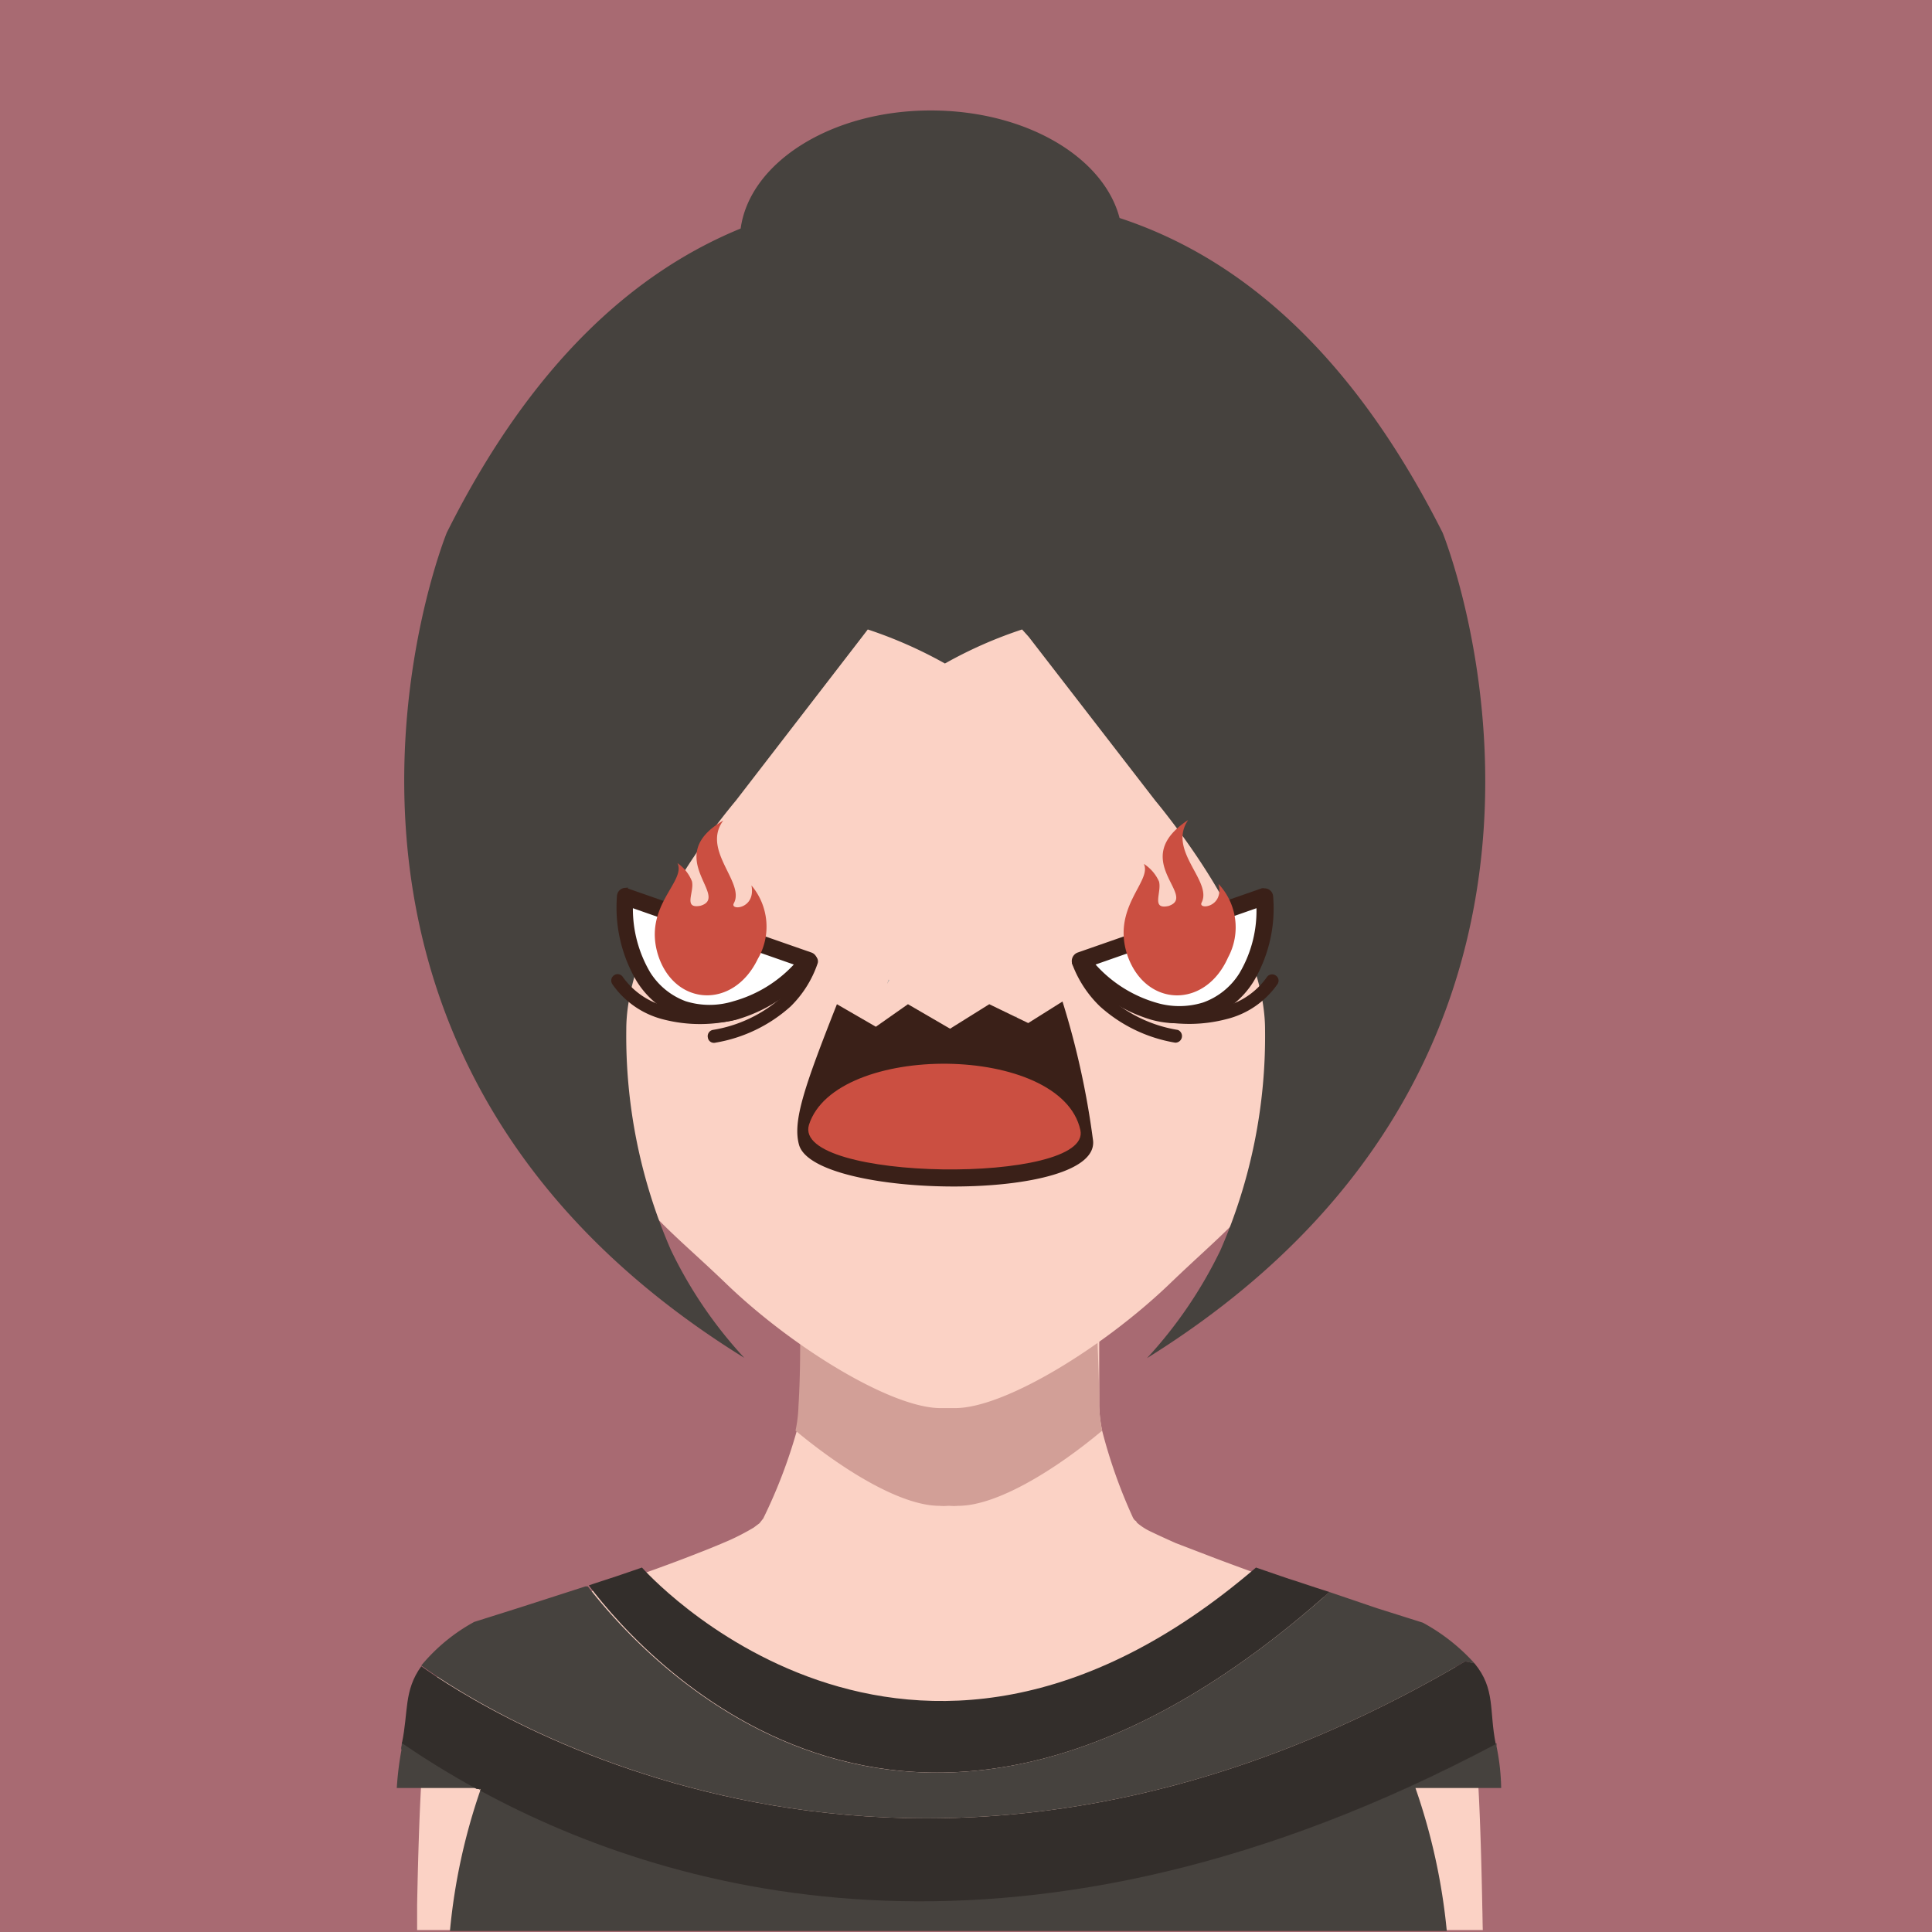 <svg xmlns="http://www.w3.org/2000/svg" viewBox="0 0 78.88 78.88"><title>writing7AbigailItoSVG</title><g id="Layer_2" data-name="Layer 2"><g id="Layer_2-2" data-name="Layer 2"><rect width="78.88" height="78.88" style="fill:#a86a72"/><path d="M60.52,77.89s-.1-6-.33-6.54c-.47-2.1.36-3.06-2.89-5.08,0,0-.73-.24-1.8-.59h0l-2.4-.8c-.33-.12-.67-.24-1-.35-.86-.31-1.72-.62-2.51-.92L48,63c-.38-.17-.71-.32-1-.46a2.4,2.4,0,0,1-.59-.38s0-.05-.08-.09a.86.86,0,0,1-.07-.1A21.11,21.11,0,0,1,45,58.42h0a5.69,5.69,0,0,1-.12-1c0-.48,0-1,0-1.41s0-.86,0-1.2v-.28c0-.24,0-.44,0-.59s0-.24,0-.24l.86-.75c.64-.57,1.55-1.4,2.34-2.18a9.06,9.06,0,0,0,1.74-2.09.49.49,0,0,0,0-.15l-.06,0c-.4.06-2.55.43-4.86.79-1.37.22-2.81.43-4,.58l-1.25.14h0c-.34,0-.63.05-.84.05s-.56,0-1-.05h0l-1.32-.17c-1.07-.13-2.36-.32-3.6-.51l-3.16-.51-.58-.1-1.38-.24a1.54,1.54,0,0,0,.4.74,0,0,0,0,0,0,0,11.3,11.3,0,0,0,.74.86c.28.3.6.62.92.93,1,1,2.06,1.91,2.58,2.36l.32.27a2,2,0,0,1,0,.24c0,.15,0,.35,0,.59v.28c0,.1,0,.2,0,.3,0,.65,0,1.46-.06,2.31a5.71,5.71,0,0,1-.13,1A21.07,21.07,0,0,1,31.16,62l-.08.1-.07.09-.24.18a9.63,9.63,0,0,1-1,.52c-.37.16-.8.34-1.27.52-1.11.44-2.43.91-3.7,1.34l-.26.09L22,65.68h0c-1,.35-1.76.57-1.79.59-3.22,2-2.43,3-2.88,5h0v0a.48.48,0,0,0,0,.15h0c-.21,1.09-.3,6.38-.3,6.38,0,.32,0,.65,0,1H60.54C60.53,78.54,60.53,78.21,60.52,77.89Z" style="fill:#fbd2c5"/><path d="M45,58.41a5.58,5.58,0,0,1-.12-1c0-1.12-.06-2.19-.08-2.89a14.09,14.09,0,0,1-5.68,1.32,3.62,3.62,0,0,1-.76,0,14.17,14.17,0,0,1-5.69-1.32c0,.7,0,1.77-.07,2.89a5.58,5.58,0,0,1-.12,1c1.81,1.51,4.25,3.07,5.88,3.07a1.79,1.79,0,0,0,.34,0h.08a1.79,1.79,0,0,0,.34,0C40.76,61.48,43.2,59.92,45,58.41Z" style="fill:#d29f97"/><path d="M54.82,36c.32-1.73.56-3,.63-3.31s.07-.25.1-.38.07-.28.09-.42.1-.43.15-.64,0-.2.05-.3.09-.47.13-.71l0-.31c0-.21,0-.42.08-.64a3.56,3.56,0,0,1,.05-.47c0-.14,0-.28,0-.41a14.83,14.83,0,0,0-2.67-9.59c-2.58-3.62-5.55-7.46-12-8H36c-6.46.53-9.43,4.37-12,8a14.9,14.9,0,0,0-2.68,9.59c0,.13,0,.27,0,.41s0,.31.05.47,0,.43.07.64,0,.21,0,.31.09.48.13.71,0,.2,0,.3.09.43.15.64.07.27.09.42.06.25.1.38.32,1.57.63,3.28c-1.72-.84-4.11.37-3.83,3.54s4.21,5.13,5.55,5.45a10.82,10.82,0,0,0,.32,1.23c1.18,3,2.6,3.84,5.1,6.25,2.72,2.61,6.74,5.06,8.73,5.05H39c2,0,6-2.44,8.73-5.05,2.5-2.41,3.92-3.3,5.09-6.25A10.49,10.49,0,0,0,53.11,45c1.29-.29,5.29-2.21,5.59-5.46S56.55,35.11,54.82,36Z" style="fill:#fbd2c5"/><path d="M57.44,37.77a1.89,1.89,0,0,0-2.87-.57,1.64,1.64,0,0,0-.48,1.8c.13.53.68.57.54,1.37a1.42,1.42,0,0,1-.81,1.15,1.79,1.79,0,0,0-.68.73,2,2,0,0,0-.09,1.11c.15.65,1.09.15,1.71-.13a12.88,12.88,0,0,0,2.08-1.65,3.6,3.6,0,0,0,.6-3.81" style="fill:#e9b7ac"/><path d="M20.1,37.77A1.89,1.89,0,0,1,23,37.2a1.64,1.64,0,0,1,.48,1.8c-.13.53-.68.57-.54,1.37a1.43,1.43,0,0,0,.8,1.15,1.75,1.75,0,0,1,.69.73,2,2,0,0,1,.09,1.11c-.15.65-1.09.15-1.72-.13a13.26,13.26,0,0,1-2.07-1.65,3.6,3.6,0,0,1-.6-3.81" style="fill:#e9b7ac"/><path d="M58.9,21.75C55.05,14.11,50.37,10.43,45.71,8.9,45.06,6.41,41.88,4.51,38,4.51c-4.06,0-7.39,2.12-7.76,4.82-4.27,1.75-8.5,5.42-12,12.42,0,0-8.51,20.9,12.15,33.69a17.79,17.79,0,0,1-3-4.41,21.83,21.83,0,0,1-1.82-9c0-2.76,1.93-5.93,3.33-7.87.48-.66.9-1.18,1.15-1.48L35.2,26l.23-.3a18,18,0,0,1,3.15,1.39,17.66,17.66,0,0,1,3.15-1.39L42,26l5.17,6.69c.25.3.66.82,1.14,1.48,1.4,1.94,3.34,5.11,3.34,7.87a21.83,21.83,0,0,1-1.82,9,18.08,18.08,0,0,1-3,4.41C67.4,42.65,58.9,21.75,58.9,21.75Z" style="fill:#46423e"/><path d="M36.28,40l-.06.17.09-.16Z" style="fill:#0e151a;opacity:0.4"/><path d="M36.28,40l-.06.17.09-.16Z" style="fill:#e8e9e7;opacity:0.55"/><path d="M41.45,41.49c.09.13.19.24.28.36-.08-.12-.17-.24-.25-.37Z" style="fill:#0e151a;opacity:0.4"/><path d="M41.45,41.49c.09.13.19.24.28.36-.08-.12-.17-.24-.25-.37Z" style="fill:#e8e9e7;opacity:0.55"/><path d="M54.28,65l-.59-.19c-.35-.11-.7-.24-1.07-.35L51.28,64C37,76.26,26.21,64,26.21,64c-.66.23-1.34.46-2,.67l-.17.06C26.5,68,37.46,80,54.28,65Z" style="fill:#332e2b"/><path d="M59.82,67.83l.38.08a7.92,7.92,0,0,0-2.11-1.66l-1.87-.59h0L54.28,65C37.46,80,26.5,68,24,64.77l-.1,0-2.67.86h0l-1.87.59A7.43,7.43,0,0,0,17.2,68C19.52,69.69,37.06,81.25,59.82,67.83Z" style="fill:#46423e"/><path d="M16.39,71.3h0v0a.3.3,0,0,0,0,.15h0A12.87,12.87,0,0,0,16.2,73h3.26c-1.15-.63-2.17-1.27-3.05-1.87C16.4,71.22,16.4,71.26,16.39,71.3Z" style="fill:#46423e"/><path d="M61.29,73a9.09,9.09,0,0,0-.19-1.7l0-.13c-19.16,10.17-33.48,6.24-41.48,1.9a24.51,24.51,0,0,0-1.25,5.77H59.07A25,25,0,0,0,57.79,73h3.5Z" style="fill:#46423e"/><path d="M19.46,73l.13.07,0-.07Z" style="fill:#332e2b"/><path d="M19.61,73v0h0Z" style="fill:#332e2b"/><path d="M61.07,71.21c-.28-1.36,0-2.25-.87-3.3l-.38-.08c-22.76,13.42-40.3,1.86-42.62.2-.72,1-.52,1.85-.79,3.14.88.6,1.9,1.24,3.05,1.87h.15v0h0l0,.07C27.59,77.45,41.91,81.38,61.07,71.21Z" style="fill:#332e2b"/><path d="M43.38,40.89l-1.4.88L40.39,41l-1.6,1-1.72-1-1.31.92-1.59-.92c-1.33,3.37-1.81,4.77-1.55,5.73.6,2.25,12.45,2.39,12-.22A33.51,33.51,0,0,0,43.38,40.89Z" style="fill:#3a2018;fill-rule:evenodd"/><path d="M44.11,46.14c-.77-3.55-10-3.6-11.08-.22C32.31,48.25,44.6,48.38,44.11,46.14Z" style="fill:#cb4f41;fill-rule:evenodd"/><path d="M25.5,36.59,33,39.22C29.92,43,25.29,41.77,25.5,36.59Z" style="fill:#fff;fill-rule:evenodd"/><path d="M25.62,36.27l7.51,2.62a.36.36,0,0,1,.22.45l-.06.11a6.3,6.3,0,0,1-3.15,2.16,3.94,3.94,0,0,1-2.36-.07h0A3.64,3.64,0,0,1,26,40.07a5.91,5.91,0,0,1-.81-3.49.35.35,0,0,1,.36-.33.2.2,0,0,1,.11,0Zm6.79,3.11-6.57-2.3a5.11,5.11,0,0,0,.7,2.61A2.89,2.89,0,0,0,28,40.88h0a3.27,3.27,0,0,0,1.94,0A5.32,5.32,0,0,0,32.41,39.38Z" style="fill:#3a2018;fill-rule:evenodd"/><path d="M26.87,39c-.63-2,1.15-3,.79-3.76a1.62,1.62,0,0,1,.59.74c.11.44-.38,1.14.35,1,1.24-.37-1.61-2,.93-3.48-.9,1.22.9,2.53.43,3.38-.17.31.91.24.72-.73a2.61,2.61,0,0,1,.26,3C29.94,41.23,27.54,41.08,26.87,39Z" style="fill:#cb4f41;fill-rule:evenodd"/><path d="M51.64,36.59l-7.52,2.63C47.22,43,51.85,41.77,51.64,36.59Z" style="fill:#fff;fill-rule:evenodd"/><path d="M51.3,37.08l-6.57,2.3a5.32,5.32,0,0,0,2.45,1.55,3.27,3.27,0,0,0,1.94,0h0a2.89,2.89,0,0,0,1.48-1.19,5,5,0,0,0,.7-2.61ZM44,38.89l7.51-2.62a.2.2,0,0,1,.11,0,.35.35,0,0,1,.36.33,5.84,5.84,0,0,1-.81,3.49,3.6,3.6,0,0,1-1.82,1.47h0a3.93,3.93,0,0,1-2.36.07,6.3,6.3,0,0,1-3.15-2.16l-.06-.11A.37.37,0,0,1,44,38.89Z" style="fill:#3a2018;fill-rule:evenodd"/><path d="M46.05,39.06c-.71-2,1-3.08.65-3.79a1.65,1.65,0,0,1,.62.72c.12.44-.34,1.16.39,1,1.22-.41-1.68-1.88.8-3.51-.86,1.25,1,2.49.55,3.37-.16.31.93.2.69-.76a2.59,2.59,0,0,1,.39,3C49.21,41.19,46.81,41.13,46.05,39.06Z" style="fill:#cb4f41;fill-rule:evenodd"/><path d="M43.77,39.34a.27.27,0,0,1,.5-.18,3.94,3.94,0,0,0,1,1.55,5.56,5.56,0,0,0,2.82,1.34.27.27,0,0,1-.11.52,6.09,6.09,0,0,1-3.07-1.48A4.65,4.65,0,0,1,43.77,39.34Z" style="fill:#3a2018;fill-rule:evenodd"/><path d="M47.08,41.62a.27.27,0,0,1-.18-.33.26.26,0,0,1,.32-.18,5.47,5.47,0,0,0,2.71,0,3.08,3.08,0,0,0,1.79-1.21.26.26,0,0,1,.37-.07.25.25,0,0,1,.06.36,3.57,3.57,0,0,1-2.08,1.42A6,6,0,0,1,47.08,41.62Z" style="fill:#3a2018;fill-rule:evenodd"/><path d="M32.89,39.16a.26.26,0,0,1,.49.18,4.48,4.48,0,0,1-1.1,1.75,6.09,6.09,0,0,1-3.07,1.48.25.25,0,0,1-.31-.21.26.26,0,0,1,.2-.31,5.56,5.56,0,0,0,2.82-1.34A3.94,3.94,0,0,0,32.89,39.16Z" style="fill:#3a2018;fill-rule:evenodd"/><path d="M29.94,41.11a.26.26,0,0,1,.32.18.27.27,0,0,1-.18.33,6,6,0,0,1-3,0A3.6,3.6,0,0,1,25,40.18a.26.26,0,0,1,.07-.36.25.25,0,0,1,.36.07,3.11,3.11,0,0,0,1.79,1.21A5.51,5.51,0,0,0,29.94,41.11Z" style="fill:#3a2018;fill-rule:evenodd"/></g></g></svg>